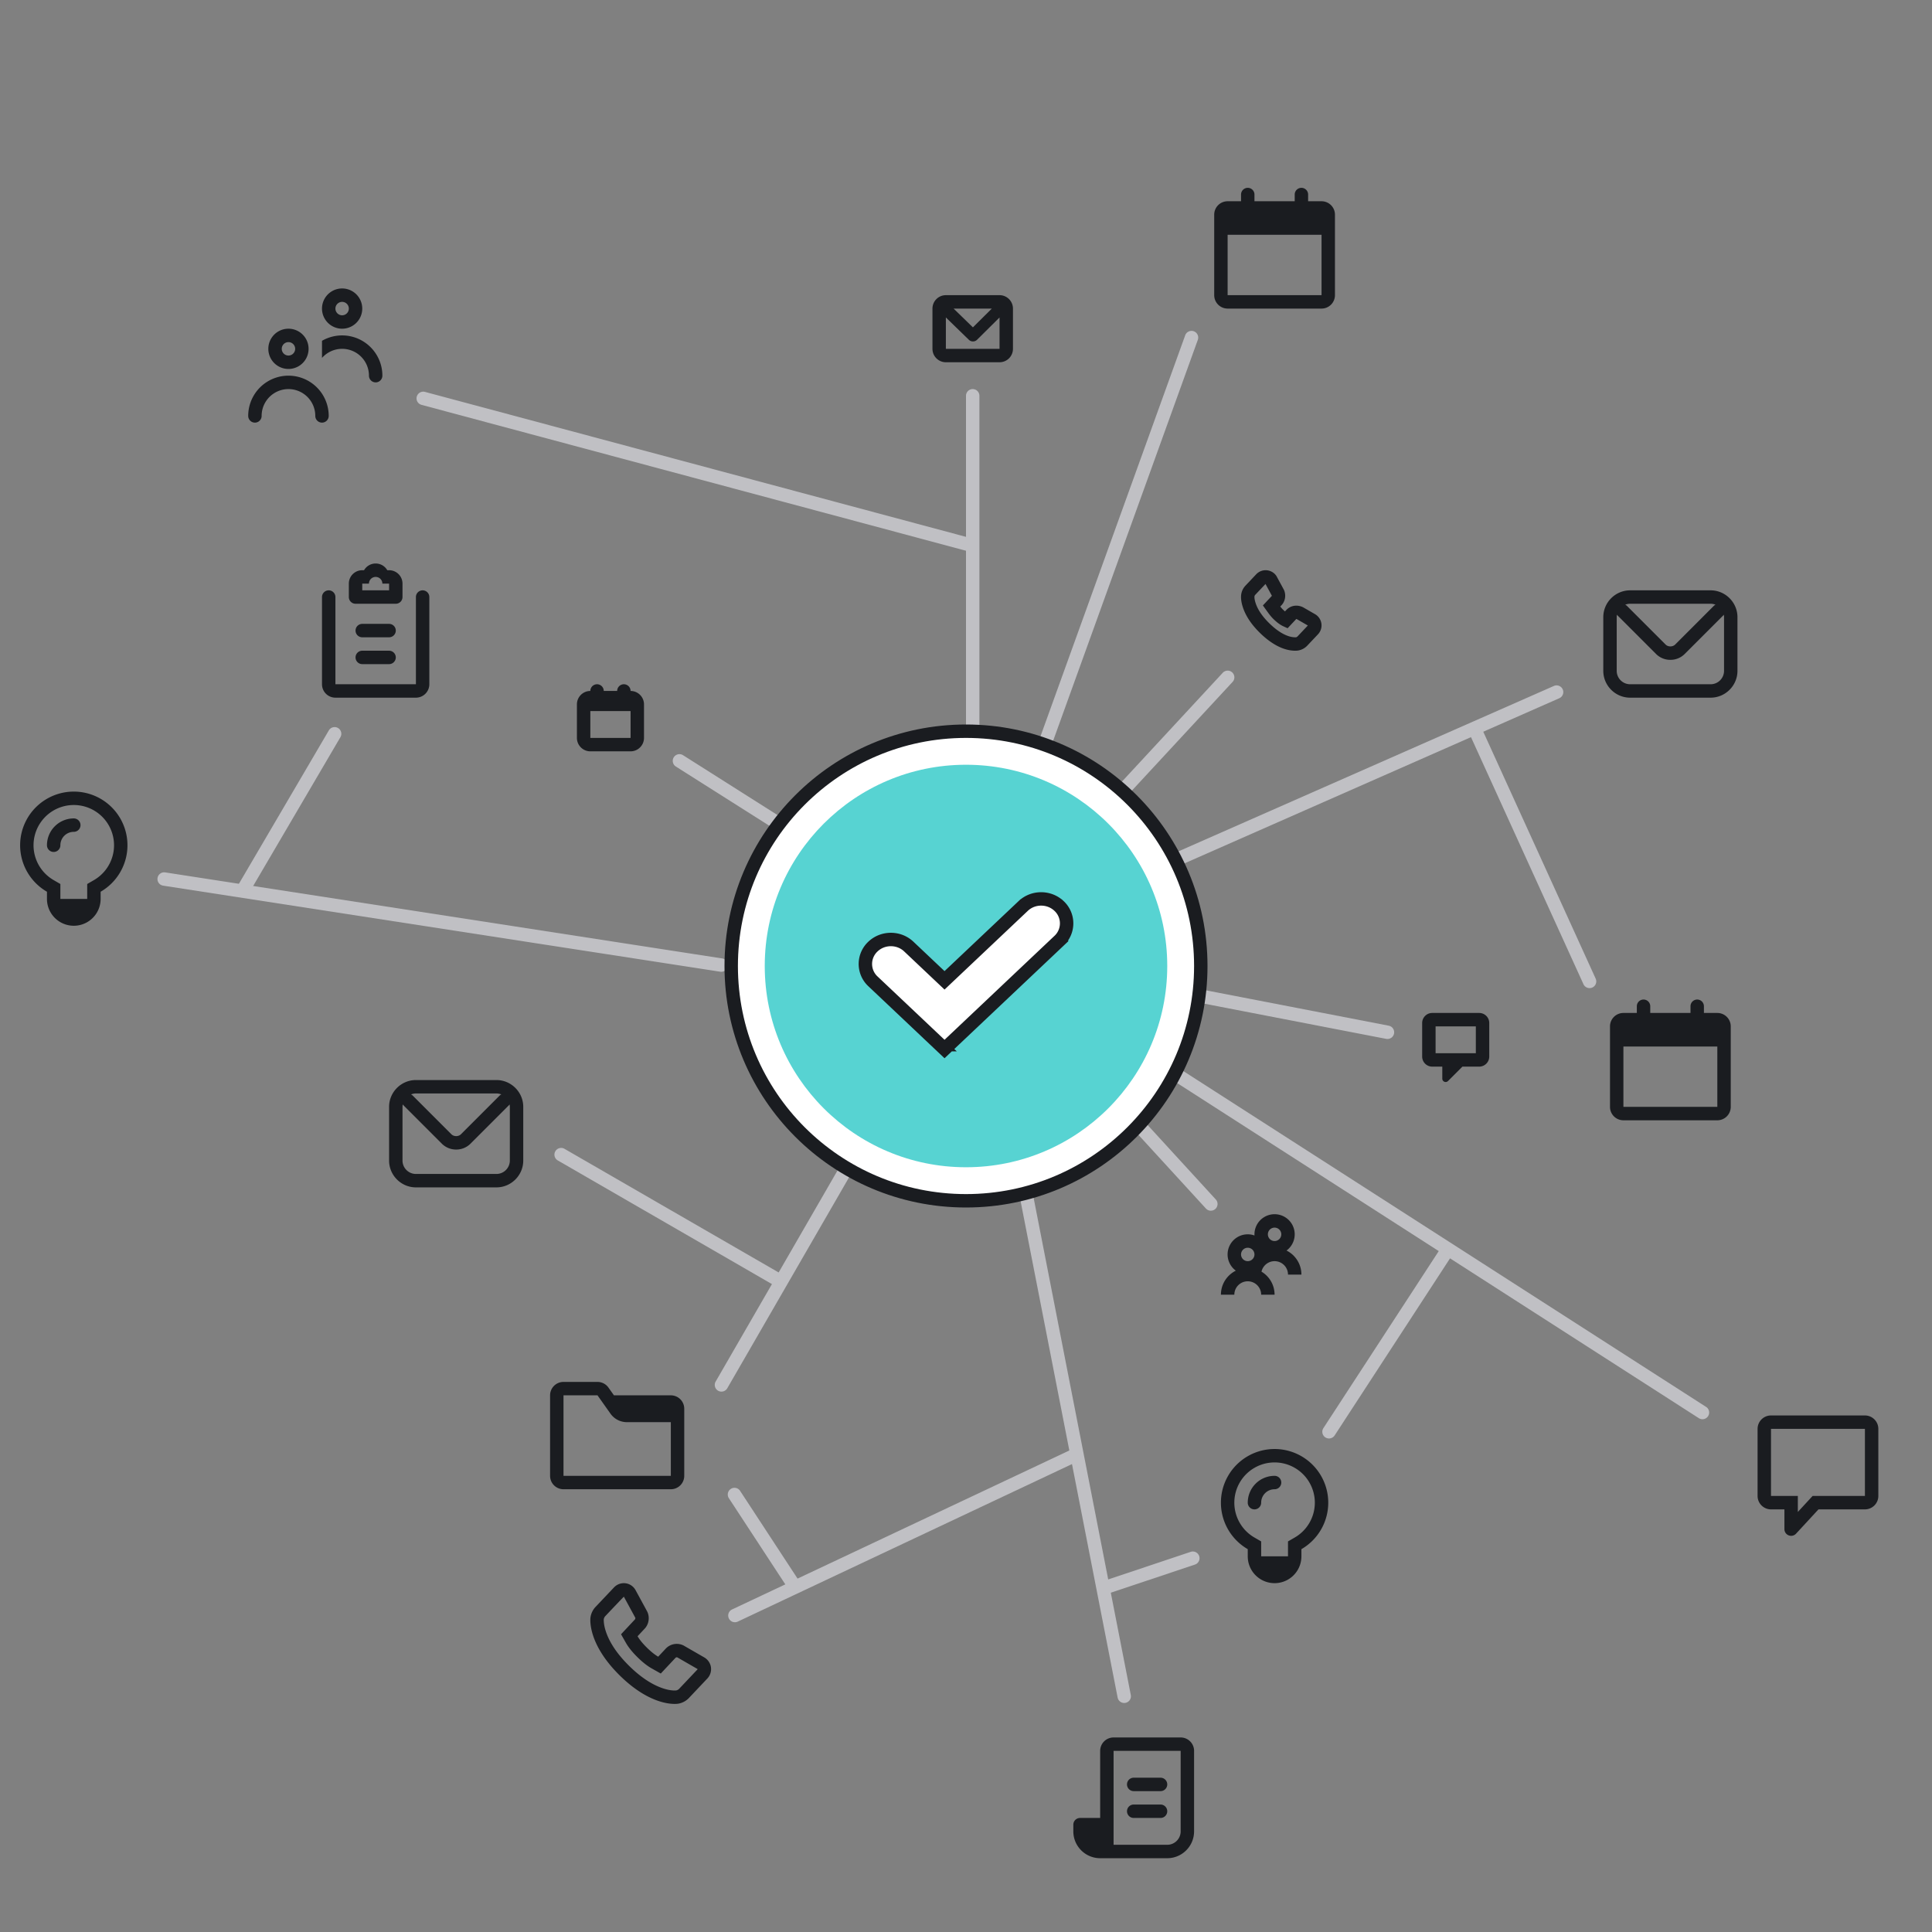 <svg width="288" height="288" fill="none" xmlns="http://www.w3.org/2000/svg">
  <rect width="100%" height="100%" fill="#808080" stroke="none"/>
  <path d="M145 144a1 1 0 01-1-1V59a1 1 0 012 0v84a1 1 0 01-1 1z" fill="#C0C0C4"/>
  <path d="M145.193 81.382a1 1 0 01-1.224.707L62.831 60.35a1 1 0 01.517-1.932l81.138 21.74a1 1 0 01.707 1.225zm2.475 57.735a1 1 0 01-.054-1.413l34.659-37.413a.999.999 0 111.467 1.359l-34.659 37.413a1 1 0 01-1.413.054z" fill="#C0C0C4"/>
  <path d="M146.016 141.068a.998.998 0 01.512-1.318l85.106-37.496a1 1 0 11.807 1.83l-85.107 37.496a1 1 0 01-1.318-.512zm-.313-2.314a1 1 0 01-.601-1.28l31.569-87.478a1 1 0 111.881.679l-31.569 87.478a.999.999 0 01-1.28.601z" fill="#C0C0C4"/>
  <path d="M219.551 108.072a1 1 0 011.324.496l16.989 37.314a1 1 0 11-1.821.829l-16.988-37.315a1 1 0 01.496-1.324zm-74.601 33.837a1 1 0 011.171-.792l60.872 11.777a1 1 0 11-.38 1.963l-60.871-11.776a1 1 0 01-.792-1.172z" fill="#C0C0C4"/>
  <path d="M142.702 139.207a1 1 0 011.382-.301l110.218 70.803a1 1 0 11-1.081 1.682l-110.218-70.802a1.001 1.001 0 01-.301-1.382z" fill="#C0C0C4"/>
  <path d="M146.054 141.789a.999.999 0 01-1.379.309l-43.925-27.832a1 1 0 011.071-1.69l43.924 27.833a1 1 0 01.309 1.38zm-37.557 2.225a1 1 0 01-1.141.836L24.34 132.026a1 1 0 11.306-1.976l83.015 12.823a1 1 0 01.836 1.141z" fill="#C0C0C4"/>
  <path d="M145.045 141.5a1 1 0 01.366 1.366l-37 64.086a1 1 0 01-1.732-1l37-64.086a1 1 0 011.366-.366z" fill="#C0C0C4"/>
  <path d="M116.563 191.122a1 1 0 01-1.366.366l-32.043-18.5a1 1 0 111-1.732l32.043 18.5a.999.999 0 01.366 1.366zm2.22 45.858a.999.999 0 01-1.384-.288l-8.766-13.385a1.001 1.001 0 011.674-1.096l8.765 13.385a1 1 0 01-.289 1.384zm44.803.057a1 1 0 01.631-1.265l13.277-4.441a1 1 0 11.635 1.897l-13.278 4.44a.999.999 0 01-1.265-.631zm-18.899-96.66a1 1 0 011.413.062l35.122 38.347a1 1 0 11-1.475 1.35l-35.122-38.346a1 1 0 01.062-1.413z" fill="#C0C0C4"/>
  <path d="M145.907 141.959a1 1 0 011.173.79l21.486 109.92a1 1 0 11-1.963.383l-21.485-109.92a1 1 0 01.789-1.173z" fill="#C0C0C4"/>
  <path d="M161.112 216.523a1 1 0 01-.478 1.331l-50.655 23.875a.999.999 0 11-.853-1.809l50.656-23.875a.998.998 0 011.33.478zm55.019-30.741a1 1 0 01.292 1.384l-17.469 26.811a1 1 0 01-1.676-1.092l17.47-26.811a.998.998 0 011.383-.292zM35.73 133.519a1 1 0 01-.357-1.368L49.03 108.86a1 1 0 011.725 1.011l-13.658 23.291a1 1 0 01-1.368.357z" fill="#C0C0C4"/>
  <path fill-rule="evenodd" clip-rule="evenodd" d="M91.519 208H100a2 2 0 012 2v10a2 2 0 01-2 2H84a2 2 0 01-2-2v-12a2 2 0 012-2h5.068a2 2 0 011.632.844l.82 1.156zM84 208v12h16v-8h-6.548a3 3 0 01-2.448-1.266L89.068 208H84zm80 53a2 2 0 012-2h10a2 2 0 012 2l-.001 12c0 2.206-1.795 4-4 4H164c-2.205 0-4-1.794-4-4v-1a1 1 0 011-1h3v-10zm11.999 12l.001-12h-10v14h7.999c1.103 0 2-.897 2-2zM169 265h4a1 1 0 010 2h-4a1 1 0 010-2zm0 4h4a1 1 0 010 2h-4a1 1 0 010-2z" fill="#1A1C20"/>
  <path d="M90.2 240.946a.906.906 0 00-.195.427c-.008.066-.01.222.01.456.036.407.134.878.312 1.408.527 1.57 1.627 3.293 3.481 5.116 1.567 1.54 3.062 2.543 4.454 3.115.935.385 1.71.532 2.298.532.124 0 .204-.006.242-.012a.88.88 0 00.409-.21l2.777-2.938c.013-.023.003-.036-.05-.066l-2.954-1.702a.229.229 0 00-.096-.022.268.268 0 00-.166.053l-2.221 2.368-1.368-.772c-.621-.351-1.318-.887-2.09-1.646-.81-.796-1.376-1.516-1.74-2.157l-.725-1.279 1.005-1.074 1.069-1.141a.354.354 0 00.059-.233l-1.712-3.151c-.007-.012-.94.964-2.8 2.928zm1.327-4.311c.392-.41.913-.635 1.466-.635.757 0 1.434.421 1.785 1.105l1.671 3.07.047.093c.39.826.223 1.866-.398 2.515l-1.055 1.127c.203.357.608.936 1.402 1.716.754.742 1.316 1.131 1.671 1.332l1.148-1.224a2.257 2.257 0 012.655-.432l.047.028 2.97 1.711c.544.298.928.826 1.034 1.428a2.043 2.043 0 01-.536 1.753l-2.77 2.93a2.858 2.858 0 01-1.56.813 3.687 3.687 0 01-.544.035c-1.16 0-4.278-.411-8.154-4.221-4.703-4.624-4.434-8.242-4.388-8.64a2.875 2.875 0 01.737-1.576l2.772-2.928z" fill="#1A1C20"/>
  <path fill-rule="evenodd" clip-rule="evenodd" d="M76 173c0 1.103-.897 2-2 2H62c-1.103 0-2-.897-2-2v-8c0-.127.015-.251.038-.372.023.03.033.065.061.092l5.78 5.78a2.99 2.99 0 002.121.862 2.99 2.99 0 002.121-.862l5.78-5.78c.028-.028.038-.063.061-.092.023.121.038.245.038.372v8zm-2-10c.259 0 .505.053.732.143a.952.952 0 00-.245.163l-5.78 5.78c-.363.363-1.051.363-1.414 0l-5.78-5.78a.974.974 0 00-.245-.162A1.96 1.96 0 0162 163h12zm-12-2c-2.2 0-4 1.8-4 4v8c0 2.2 1.8 4 4 4h12c2.2 0 4-1.8 4-4v-8c0-2.2-1.8-4-4-4H62zm195-61c0 1.103-.897 2-2 2h-12c-1.103 0-2-.897-2-2v-8c0-.127.015-.251.038-.372.023.03.033.065.061.092l5.78 5.78a2.99 2.99 0 002.121.862 2.99 2.99 0 002.121-.862l5.78-5.78c.028-.028.038-.063.061-.092.023.121.038.245.038.372v8zm-2-10c.259 0 .505.053.732.143a.952.952 0 00-.245.163l-5.78 5.78c-.363.363-1.051.363-1.414 0l-5.78-5.78a.974.974 0 00-.245-.162A1.96 1.96 0 01243 90h12zm-12-2c-2.2 0-4 1.8-4 4v8c0 2.2 1.8 4 4 4h12c2.2 0 4-1.8 4-4v-8c0-2.2-1.8-4-4-4h-12z" fill="#1A1C20"/>
  <path d="M62 89a1 1 0 112 0v13a2 2 0 01-2 2H50a2 2 0 01-2-2V89a1 1 0 112 0v13h12V89zm-8 4h4a1 1 0 110 2h-4a1 1 0 110-2zm0 4h4a1 1 0 110 2h-4a1 1 0 110-2zm.268-12a2 2 0 013.464 0H58a2 2 0 012 2v2a1 1 0 01-1 1h-6a1 1 0 01-1-1v-2a2 2 0 012-2h.268zM54 87v1h4v-1h-4zm2-1a1 1 0 00-1 1h2a1 1 0 00-1-1zM8.001 131.199l.999.577V134a2 2 0 104 0v-2.224l.998-.577a6 6 0 10-5.997 0zM3 126a8 8 0 1112 6.93V134a4 4 0 01-8 0v-1.07A7.997 7.997 0 013 126zm8-4a1 1 0 010 2 2 2 0 00-2 2 1 1 0 01-2 0 4 4 0 014-4zm-3 12h6v2H8v-2zm179.001 95.199l.999.577V232a2 2 0 104 0v-2.224l.999-.577A6 6 0 10184 224a5.998 5.998 0 003.001 5.199zM182 224a8 8 0 1112 6.93V232a4 4 0 01-8 0v-1.07a7.998 7.998 0 01-4-6.93zm8-4a1 1 0 010 2 2 2 0 00-2 2 1 1 0 01-2 0 4 4 0 014-4zm-3 12h6v2h-6v-2zM48 50.803A6 6 0 0157 56a1 1 0 11-2 0 4 4 0 00-7-2.646v-2.551zM51 49a3 3 0 110-6 3 3 0 010 6zm0-2a1 1 0 100-2 1 1 0 000 2zM39 62a1 1 0 11-2 0 6 6 0 0112 0 1 1 0 11-2 0 4 4 0 00-8 0zm4-7a3 3 0 110-6 3 3 0 010 6zm0-2a1 1 0 100-2 1 1 0 000 2z" fill="#1A1C20"/>
  <path fill-rule="evenodd" clip-rule="evenodd" d="M195 30h2a2 2 0 012 2v12a2 2 0 01-2 2h-14a2 2 0 01-2-2V32a2 2 0 012-2h2v-1a1 1 0 012 0v1h6v-1a1 1 0 012 0v1zm-12 5v9h14v-9h-14z" fill="#1A1C20"/>
  <path d="M270.201 223H278v-10h-14v10h4v2.385l2.201-2.385zm-2.466 5.621a1 1 0 01-1.735-.679V225h-2a2 2 0 01-2-2v-10a2 2 0 012-2h14a2 2 0 012 2v10a2 2 0 01-2 2h-6.923l-3.342 3.621z" fill="#1A1C20"/>
  <path fill-rule="evenodd" clip-rule="evenodd" d="M254 151h2a2 2 0 012 2v12a2 2 0 01-2 2h-14a2 2 0 01-2-2v-12a2 2 0 012-2h2v-1a1 1 0 012 0v1h6v-1a1 1 0 012 0v1zm-12 5v9h14v-9h-14zM93 102a1 1 0 00-1 1h-2a1 1 0 00-2 0c-1.103 0-2 .897-2 2v5c0 1.103.897 2 2 2h6c1.103 0 2-.897 2-2v-5c0-1.103-.897-2-2-2a1 1 0 00-1-1zm1 8h-6v-4h6v4z" fill="#1A1C20"/>
  <path d="M191.206 90.826c.121.12.237.226.344.317l.218-.232c.623-.654 1.606-.82 2.483-.383l1.725.994a1.932 1.932 0 01.485 3.041l-1.615 1.709a2.433 2.433 0 01-1.344.7 2.903 2.903 0 01-.423.028c-1.658 0-3.48-.903-5.285-2.677-1.23-1.21-2.062-2.454-2.49-3.703-.253-.738-.35-1.419-.287-1.958a2.426 2.426 0 01.633-1.35l1.612-1.706a1.93 1.93 0 011.705-.582c.626.1 1.165.504 1.402 1.015l1.01 1.86c.368.777.228 1.716-.356 2.329l-.176.186c.135.172.253.308.359.412zm2.102 1.464c-.042-.02-.078-.015-.086-.006l-1.28 1.366-.654-.299a3.586 3.586 0 01-.136-.066c-.417-.214-.867-.56-1.349-1.033a6.832 6.832 0 01-.663-.778c-.068-.09-.136-.183-.215-.293l-.188-.261-.48-.669.563-.6.75-.798c.012-.012.019-.06.027-.047l-.951-1.752-1.551 1.64a.459.459 0 00-.091.2c-.026.216.029.604.192 1.078.32.935.98 1.921 2.001 2.925 1.459 1.435 2.808 2.103 3.882 2.103.062 0 .106-.003.121-.005a.453.453 0 00.197-.101l1.56-1.651-1.649-.953zM220 157v-4h-6v4h6zm-5 3.793V159h-1.5a1.5 1.5 0 01-1.5-1.5v-5a1.5 1.5 0 011.5-1.5h7a1.5 1.5 0 011.5 1.5v5a1.5 1.5 0 01-1.5 1.5H218l-2.146 2.146a.5.5 0 01-.854-.353z" fill="#1A1C20"/>
  <path fill-rule="evenodd" clip-rule="evenodd" d="M190 188c-.645 0-1.218.305-1.584.779l-.032.042c-.159.218-.275.47-.336.742A3.998 3.998 0 01190 193h-2a2 2 0 10-4 0h-2c0-1.57.905-2.929 2.221-3.584a3 3 0 012.784-5.244 3 3 0 114.774 2.244A4.002 4.002 0 01194 190h-2a2 2 0 00-2-2zm-1-4a1 1 0 102 0 1 1 0 00-2 0zm-3 4a1 1 0 00.787-.383l.026-.034A1 1 0 10186 188z" fill="#1A1C20"/>
  <path d="M142.15 46l2.88 2.798L147.851 46h-5.701zm6.85 1.325l-3.347 3.32a.875.875 0 01-1.226.007L141 47.322V52h8v-4.675zM141 44h8a2 2 0 012 2v6a2 2 0 01-2 2h-8a2 2 0 01-2-2v-6a2 2 0 012-2z" fill="#1A1C20"/>
  <circle cx="144" cy="144" r="35" fill="#fff" stroke="#1A1C20" stroke-width="2"/>
  <circle cx="144" cy="144" r="30" fill="#57D3D2"/>
  <path d="M140.113 155.727l.687.649 17.065-16.132-.686-.727.687.726-.001.001a3.543 3.543 0 00.001-5.197h-.001c-1.48-1.396-3.851-1.396-5.331 0h-.001L140.8 146.139l-5.333-5.041c-1.48-1.399-3.853-1.399-5.333 0a3.543 3.543 0 000 5.196l9.979 9.433z" fill="#fff" stroke="#1A1C20" stroke-width="2"/>
</svg>
